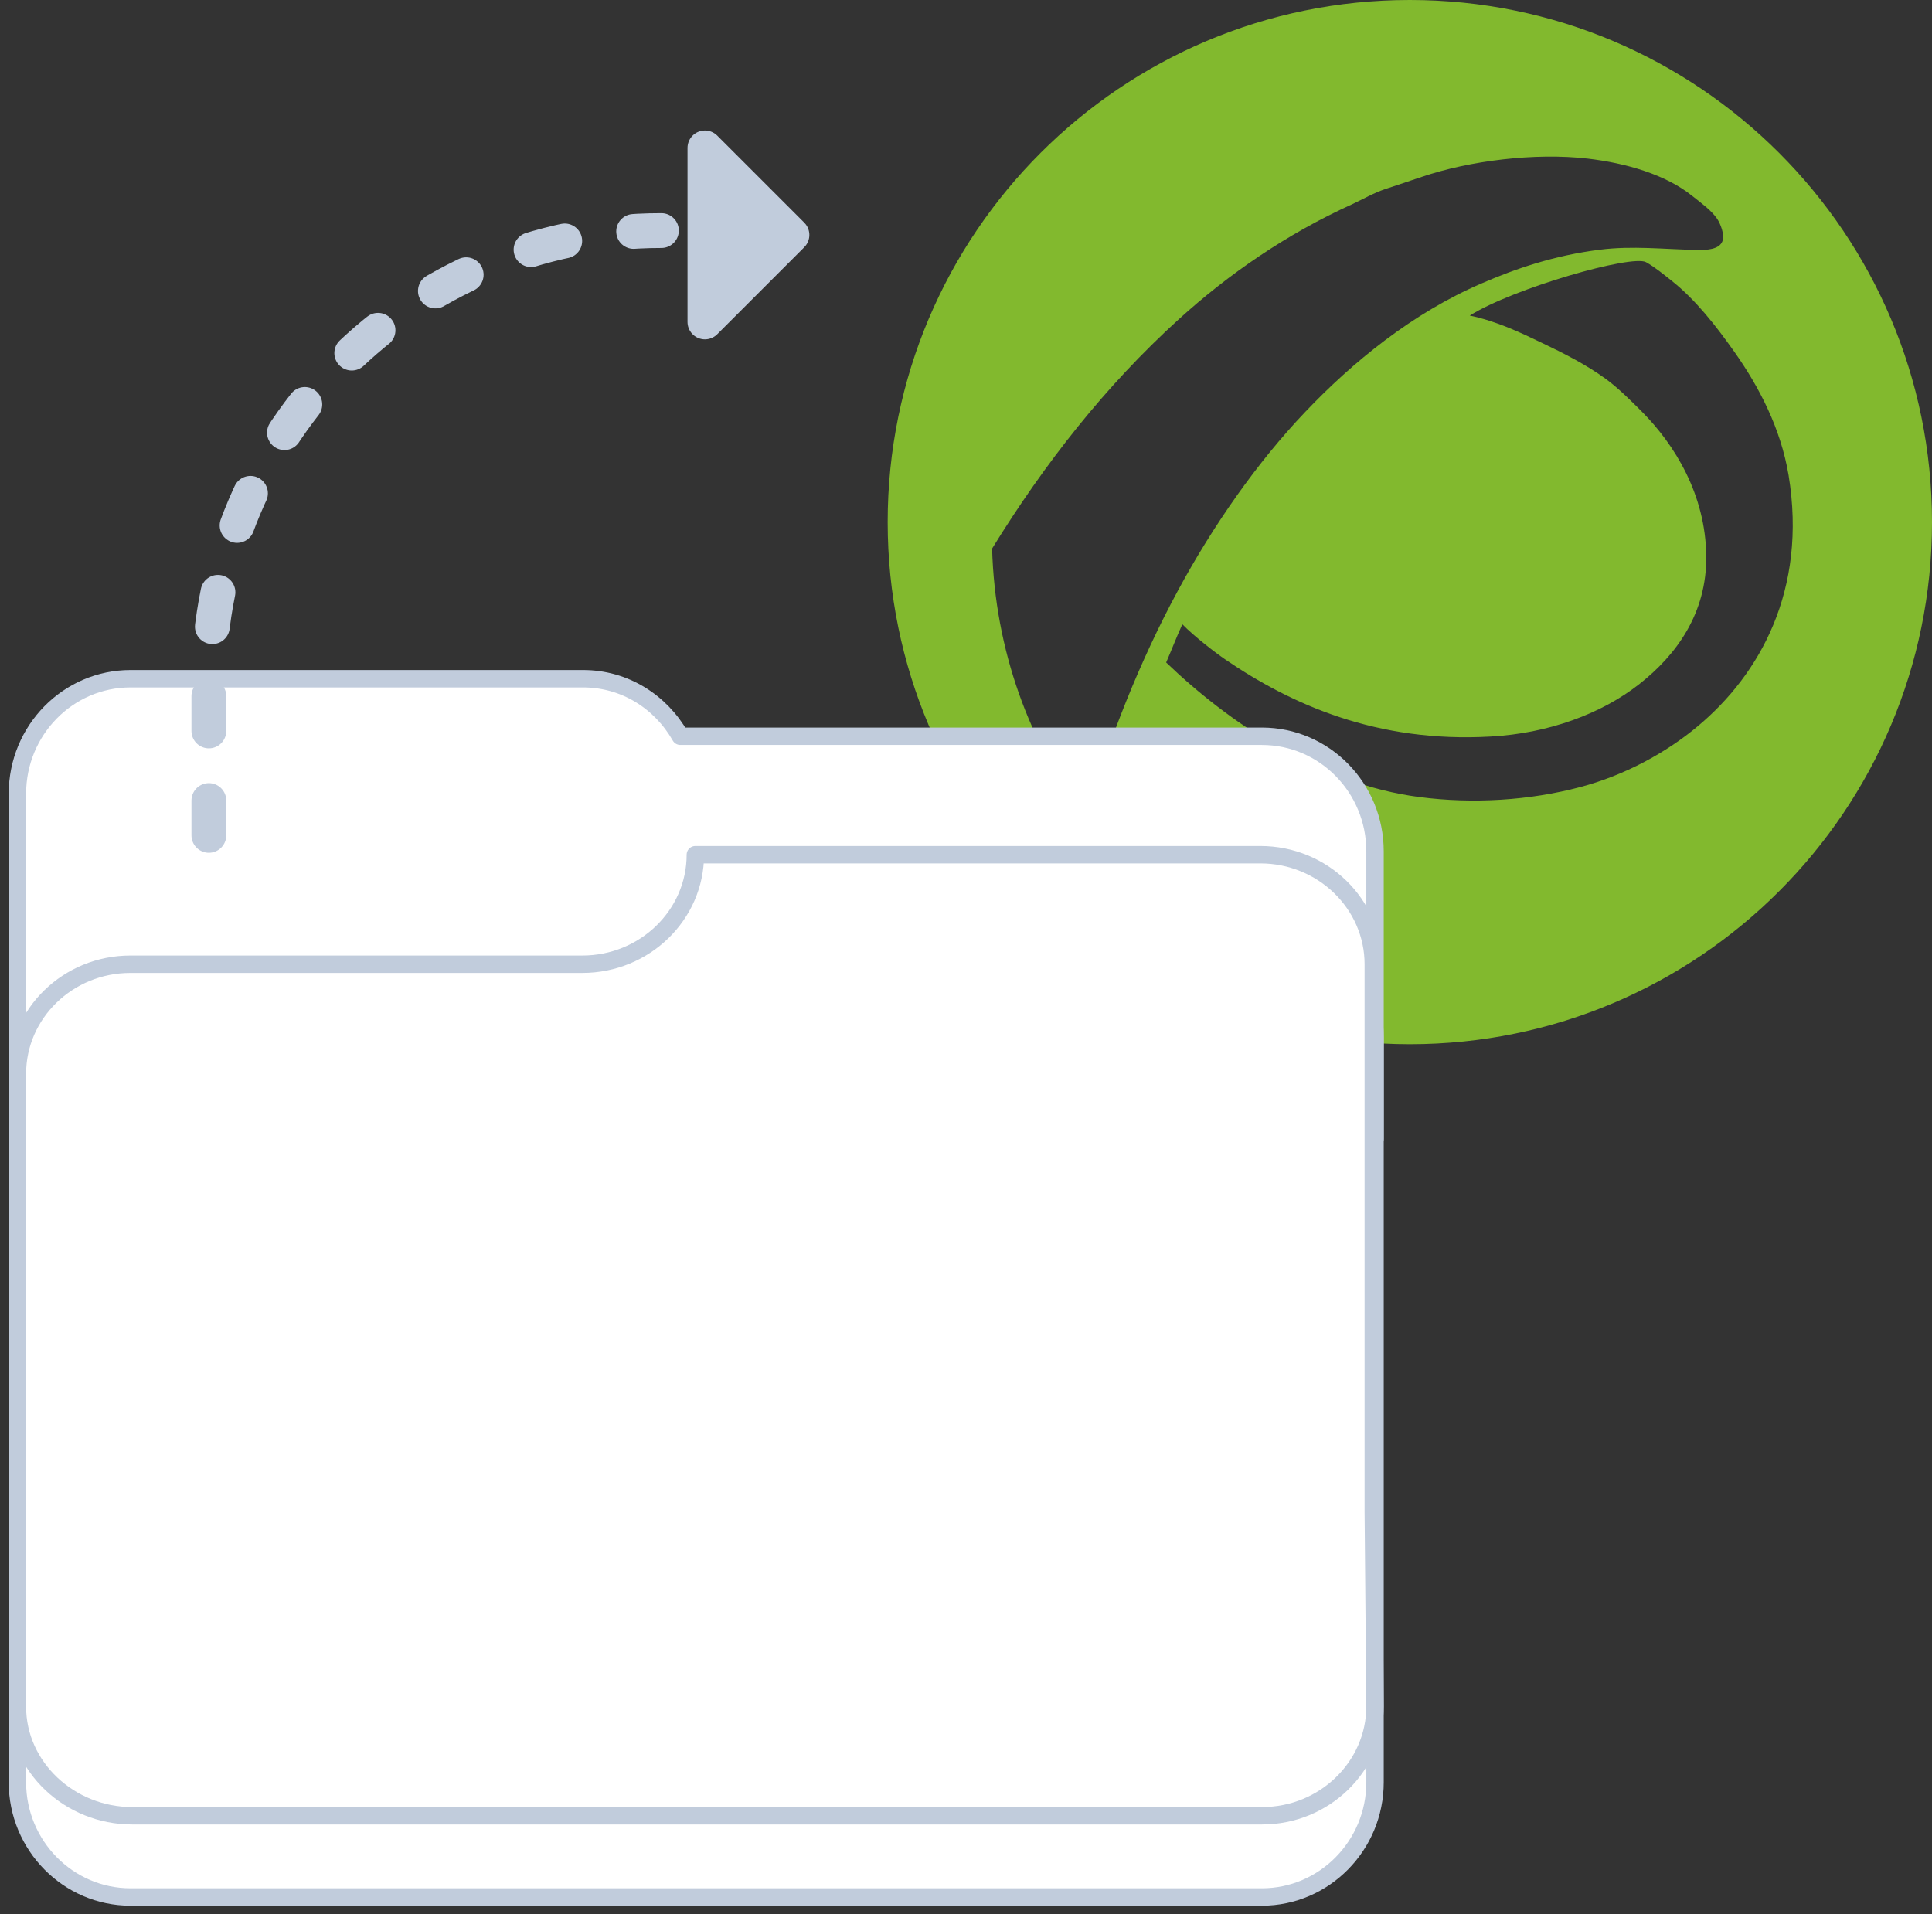 <?xml version="1.0" encoding="UTF-8"?>
<svg width="111px" height="110px" viewBox="0 0 111 110" version="1.1" xmlns="http://www.w3.org/2000/svg" xmlns:xlink="http://www.w3.org/1999/xlink">
    <rect x="0" y="0" width="111" height="110" fill="#333333" stroke="none"/>
    <title>A981FD90-8ED5-4170-8C6A-8F4DFD0DCCD4</title>
    <g id="Import-/-Export" stroke="none" stroke-width="1" fill="none" fill-rule="evenodd">
        <g id="Mockup---Import-&amp;-Export-expandido-1300" transform="translate(-1139, -171)">
            <g id="Left" transform="translate(310, 150)">
                <g id="Import-to-PFMS" transform="translate(830, 21)">
                    <path d="M96.55,41.723 C94.735,43.246 92.344,44.554 89.769,45.231 C86.883,45.993 83.642,46.201 80.557,45.8 C74.74,45.049 69.516,41.445 66,38.067 C66.401,37.132 66.517,36.794 66.929,35.871 C67.622,36.579 68.848,37.52 69.393,37.891 C73.168,40.469 78.102,42.694 84.636,42.322 C87.945,42.144 91.017,41.018 93.195,39.3 C95.303,37.641 97.069,35.256 97.03,31.94 C96.988,28.429 95.232,25.564 93.324,23.646 C92.666,22.987 91.958,22.282 91.243,21.762 C90.109,20.94 88.852,20.304 87.584,19.701 C86.298,19.081 84.976,18.456 83.442,18.133 C85.971,16.552 92.769,14.613 93.572,15.067 C94.073,15.347 94.617,15.796 95.037,16.13 C96.424,17.223 97.613,18.761 98.625,20.187 C100.081,22.243 101.31,24.624 101.76,27.303 C102.847,33.918 100.092,38.762 96.55,41.723 M56,31.528 L56,31.52 C59.032,26.602 62.539,22.15 66.696,18.373 C69.565,15.762 72.942,13.43 76.684,11.738 C77.311,11.446 77.921,11.088 78.599,10.861 C79.267,10.635 79.968,10.407 80.687,10.165 C83.42,9.237 87.185,8.767 90.204,9.114 C92.461,9.377 94.708,10.045 96.208,11.246 C96.715,11.647 97.324,12.086 97.652,12.567 C97.84,12.845 98.105,13.487 97.956,13.869 C97.77,14.331 97.082,14.377 96.513,14.363 C94.576,14.325 92.797,14.112 90.922,14.348 C88.259,14.684 86.058,15.449 84.157,16.271 C80.141,17.989 76.695,20.824 73.978,23.683 C71.238,26.56 68.706,30.184 66.693,33.905 C64.448,38.047 62.756,42.416 61.356,47 C58.148,42.694 56.163,37.364 56,31.528 M80,0 C63.431,0 50,13.429 50,30 C50,46.568 63.431,60 80,60 C96.57,60 110,46.568 110,30 C110,13.429 96.57,0 80,0" id="Fill-694" fill="#82B92E"></path>
                    <g id="Carpeta" transform="translate(0, 39)" fill="#FFFFFF" stroke="#C1CCDC" stroke-linejoin="round">
                        <path d="M39,14 C39,17.624 36.091,20.588 32.5,20.588 L16.25,20.588 L6.5,20.588 C2.91,20.588 0,23.553 0,27.176 L0,53.529 L0,63.412 C0,67.035 2.91,70 6.5,70 L71.5,70 C75.091,70 78,67.035 78,63.412 L78,53.529 L78,20.588 C78,16.965 75.091,14 71.5,14 L39,14 Z" id="Path"></path>
                        <path d="M6.5,0 C2.91,0 0,2.96 0,6.611 L0,23.139 L32.5,23.139 L32.5,26.444 L78,26.444 L78,9.917 C78,6.265 75.091,3.306 71.5,3.306 L38.087,3.306 C36.962,1.332 34.905,0 32.5,0 L6.5,0 Z" id="Path"></path>
                        <path d="M38.95,10.111 C38.95,13.573 36.045,16.405 32.458,16.405 L16.229,16.405 L6.492,16.405 C2.906,16.405 0,19.237 0,22.698 L0,47.873 L0,59.07 C0,62.531 3.006,65.333 6.592,65.333 L71.508,65.333 C75.095,65.333 78,62.501 78,59.04 L77.9,47.873 L77.9,16.405 C77.9,12.943 74.995,10.111 71.408,10.111 L38.95,10.111 Z" id="Path"></path>
                    </g>
                    <g id="Group-2" transform="translate(11, 8.5)" stroke="#C1CCDC" stroke-linecap="round" stroke-linejoin="round" stroke-width="2">
                        <g id="Group-4">
                            <polygon id="Triangle" fill="#C1CCDC" transform="translate(31, 5) rotate(90) translate(-31, -5)" points="31 2.5 36 7.5 26 7.5"></polygon>
                            <path d="M0,39.5 C0,36.583 0,33.667 0,30.75 C-1.75851975e-15,16.391 11.641,4.75 26,4.75 L26,4.75 L26,4.75" id="Path-3" stroke-dasharray="2,4"></path>
                        </g>
                    </g>
                </g>
            </g>
        </g>
    </g>
</svg>